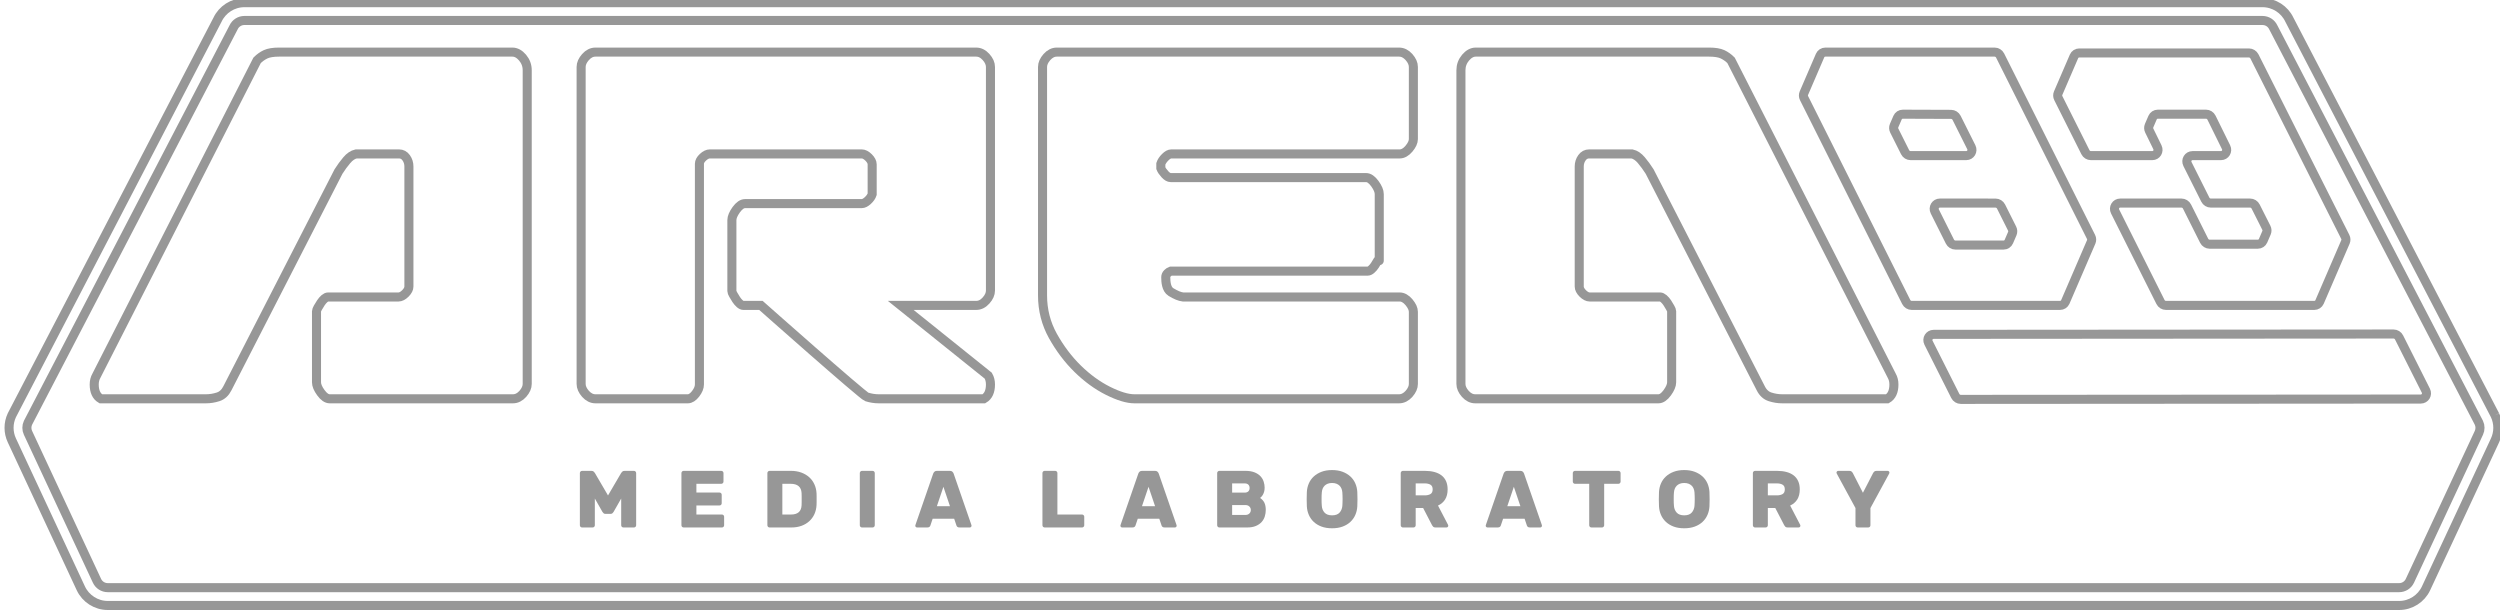 <?xml version="1.0" encoding="UTF-8"?>
<svg width="276px" height="68px" viewBox="0 0 276 68" version="1.1" xmlns="http://www.w3.org/2000/svg" xmlns:xlink="http://www.w3.org/1999/xlink">
    <!-- Generator: Sketch 48.2 (47327) - http://www.bohemiancoding.com/sketch -->
    <title>logo-lines</title>
    <desc>Created with Sketch.</desc>
    <defs></defs>
    <g id="Home" stroke="none" stroke-width="1" fill="none" fill-rule="evenodd" transform="translate(-576, -326)">
        <g id="Logo-Copy" transform="translate(577, 326)">
            <g id="Logo">
                <path d="M65.629,56.657 C65.578,56.606 65.538,56.557 65.508,56.51 L64.67,55.037 L64.67,57.992 C64.67,58.057 64.645,58.114 64.598,58.161 C64.55,58.209 64.494,58.233 64.428,58.233 L63.259,58.233 C63.193,58.233 63.137,58.209 63.089,58.161 C63.042,58.114 63.018,58.057 63.018,57.992 L63.018,52.224 C63.018,52.158 63.042,52.102 63.089,52.054 C63.137,52.007 63.193,51.983 63.259,51.983 L64.294,51.983 C64.414,51.983 64.503,52.016 64.562,52.081 C64.622,52.146 64.661,52.194 64.678,52.224 L66.124,54.697 L67.571,52.224 C67.588,52.194 67.627,52.146 67.686,52.081 C67.746,52.016 67.836,51.983 67.955,51.983 L68.99,51.983 C69.055,51.983 69.112,52.007 69.16,52.054 C69.207,52.102 69.231,52.158 69.231,52.224 L69.231,57.992 C69.231,58.057 69.207,58.114 69.16,58.161 C69.112,58.209 69.055,58.233 68.99,58.233 L67.821,58.233 C67.755,58.233 67.699,58.209 67.651,58.161 C67.603,58.114 67.58,58.057 67.58,57.992 L67.58,55.037 L66.74,56.51 C66.711,56.557 66.67,56.606 66.62,56.657 C66.569,56.707 66.499,56.733 66.41,56.733 L65.839,56.733 C65.75,56.733 65.679,56.707 65.629,56.657" id="Fill-1" fill="#979797"></path>
                <path d="M78.703,56.804 C78.768,56.804 78.825,56.828 78.873,56.876 C78.92,56.923 78.944,56.98 78.944,57.045 L78.944,57.992 C78.944,58.058 78.92,58.114 78.873,58.162 C78.825,58.209 78.768,58.233 78.703,58.233 L74.471,58.233 C74.406,58.233 74.349,58.209 74.302,58.162 C74.254,58.114 74.23,58.058 74.23,57.992 L74.23,52.224 C74.23,52.158 74.254,52.102 74.302,52.054 C74.349,52.007 74.406,51.983 74.471,51.983 L78.631,51.983 C78.696,51.983 78.753,52.007 78.801,52.054 C78.848,52.102 78.873,52.158 78.873,52.224 L78.873,53.17 C78.873,53.236 78.848,53.293 78.801,53.34 C78.753,53.388 78.696,53.411 78.631,53.411 L75.882,53.411 L75.882,54.376 L78.435,54.376 C78.501,54.376 78.557,54.4 78.604,54.447 C78.652,54.495 78.676,54.551 78.676,54.617 L78.676,55.563 C78.676,55.629 78.652,55.685 78.604,55.733 C78.557,55.781 78.501,55.804 78.435,55.804 L75.882,55.804 L75.882,56.804 L78.703,56.804 Z" id="Fill-5" fill="#979797"></path>
                <path d="M87.495,54.438 C87.459,53.754 87.055,53.411 86.281,53.411 L85.371,53.411 L85.371,56.804 L86.326,56.804 C87.076,56.804 87.465,56.462 87.495,55.778 C87.501,55.652 87.504,55.535 87.504,55.425 L87.504,55.103 L87.504,54.786 C87.504,54.679 87.501,54.563 87.495,54.438 Z M86.326,51.983 C86.737,51.983 87.111,52.044 87.451,52.166 C87.79,52.288 88.083,52.459 88.33,52.679 C88.577,52.9 88.771,53.163 88.91,53.47 C89.05,53.776 89.129,54.111 89.147,54.474 C89.153,54.599 89.155,54.713 89.155,54.817 L89.155,55.117 L89.155,55.411 C89.155,55.512 89.153,55.623 89.147,55.742 C89.129,56.111 89.051,56.447 88.915,56.751 C88.778,57.054 88.589,57.316 88.348,57.536 C88.107,57.757 87.82,57.928 87.486,58.05 C87.153,58.172 86.781,58.233 86.37,58.233 L83.96,58.233 C83.895,58.233 83.838,58.209 83.791,58.161 C83.743,58.114 83.719,58.057 83.719,57.992 L83.719,52.224 C83.719,52.158 83.743,52.102 83.791,52.054 C83.838,52.007 83.895,51.983 83.96,51.983 L86.326,51.983 Z" id="Fill-9" fill="#979797"></path>
                <path d="M94.163,58.233 C94.098,58.233 94.042,58.209 93.994,58.161 C93.946,58.114 93.923,58.057 93.923,57.992 L93.923,52.224 C93.923,52.158 93.946,52.102 93.994,52.054 C94.042,52.007 94.098,51.983 94.163,51.983 L95.333,51.983 C95.398,51.983 95.455,52.007 95.503,52.054 C95.55,52.102 95.574,52.158 95.574,52.224 L95.574,57.992 C95.574,58.057 95.55,58.114 95.503,58.161 C95.455,58.209 95.398,58.233 95.333,58.233 L94.163,58.233 Z" id="Fill-13" fill="#979797"></path>
                <path d="M102.43,55.885 L103.876,55.885 L103.153,53.742 L102.43,55.885 Z M103.876,51.983 C103.995,51.983 104.086,52.016 104.148,52.081 C104.211,52.146 104.254,52.212 104.278,52.277 L106.224,57.903 C106.248,57.962 106.26,58.007 106.26,58.036 C106.26,58.09 106.241,58.136 106.202,58.175 C106.163,58.214 106.117,58.233 106.063,58.233 L104.938,58.233 C104.819,58.233 104.735,58.208 104.684,58.157 C104.634,58.106 104.602,58.057 104.591,58.01 L104.34,57.268 L101.966,57.268 L101.716,58.01 C101.704,58.057 101.673,58.106 101.622,58.157 C101.571,58.208 101.487,58.233 101.368,58.233 L100.243,58.233 C100.189,58.233 100.143,58.214 100.105,58.175 C100.065,58.136 100.046,58.09 100.046,58.036 C100.046,58.007 100.058,57.962 100.082,57.903 L102.028,52.277 C102.052,52.212 102.095,52.146 102.158,52.081 C102.22,52.016 102.311,51.983 102.43,51.983 L103.876,51.983 Z" id="Fill-17" fill="#979797"></path>
                <path d="M257.919,26.153 L247.888,6.224 C247.772,5.994 247.536,5.847 247.282,5.847 L228.551,5.847 C228.296,5.847 228.07,5.994 227.971,6.225 L226.221,10.284 C226.145,10.459 226.152,10.662 226.24,10.837 L229.23,16.802 C229.345,17.033 229.581,17.18 229.836,17.18 L236.613,17.18 C237.089,17.18 237.388,16.689 237.177,16.255 L236.28,14.418 C236.195,14.244 236.189,14.044 236.263,13.871 L236.646,12.983 C236.746,12.753 236.972,12.605 237.226,12.605 L242.54,12.605 C242.796,12.605 243.034,12.754 243.148,12.987 L244.757,16.253 C244.971,16.687 244.671,17.18 244.194,17.18 L241.059,17.18 C240.58,17.18 240.28,17.678 240.498,18.112 L242.468,22.042 C242.583,22.273 242.82,22.42 243.074,22.42 L247.414,22.42 C247.668,22.42 247.904,22.567 248.02,22.797 L249.203,25.143 C249.292,25.319 249.299,25.522 249.223,25.698 L248.843,26.581 C248.743,26.811 248.517,26.959 248.263,26.959 L242.946,26.959 C242.691,26.959 242.455,26.811 242.339,26.581 L240.443,22.798 C240.327,22.568 240.091,22.42 239.837,22.42 L233.072,22.42 C232.593,22.42 232.293,22.918 232.511,23.352 L237.517,33.339 C237.633,33.57 237.87,33.717 238.124,33.717 L254.499,33.717 C254.753,33.717 254.979,33.57 255.079,33.339 L257.939,26.707 C258.015,26.531 258.007,26.328 257.919,26.153" id="Fill-21" stroke="#979797"></path>
                <path d="M208.11,13.867 L208.491,12.985 C208.59,12.753 208.818,12.606 209.073,12.607 L214.401,12.626 C214.655,12.627 214.89,12.774 215.005,13.004 L216.631,16.249 C216.849,16.683 216.55,17.18 216.071,17.18 L209.93,17.18 C209.675,17.18 209.439,17.033 209.323,16.802 L208.129,14.42 C208.042,14.245 208.035,14.042 208.11,13.867 Z M219.915,22.8 L221.137,25.238 C221.225,25.414 221.232,25.616 221.156,25.792 L220.775,26.675 C220.676,26.906 220.45,27.054 220.195,27.054 L214.878,27.054 C214.624,27.054 214.388,26.906 214.272,26.675 L212.606,23.351 C212.388,22.917 212.688,22.419 213.166,22.419 L219.308,22.422 C219.563,22.422 219.799,22.57 219.915,22.8 Z M209.447,33.339 C209.562,33.57 209.799,33.717 210.053,33.717 L226.428,33.717 C226.682,33.717 226.909,33.57 227.008,33.339 L229.868,26.707 C229.944,26.531 229.937,26.329 229.849,26.153 L219.812,6.13 C219.697,5.9 219.46,5.752 219.206,5.752 L200.52,5.752 C200.265,5.752 200.039,5.9 199.939,6.13 L198.149,10.284 C198.073,10.459 198.08,10.662 198.168,10.837 L209.447,33.339 Z" id="Fill-25" stroke="#979797"></path>
                <g id="Group-31" transform="translate(0, 0.138)" stroke="#979797">
                    <path d="M272.669,47.645 L265.053,63.982 C264.838,64.444 264.374,64.739 263.865,64.739 L153.325,64.739 L121.434,64.739 L10.895,64.739 C10.386,64.739 9.922,64.444 9.707,63.982 L2.09,47.645 C1.927,47.294 1.927,46.888 2.09,46.537 L24.79,2.88 C25.006,2.418 25.469,2.123 25.978,2.123 L125.535,2.123 L149.224,2.123 L248.781,2.123 C249.291,2.123 249.754,2.418 249.969,2.88 L272.669,46.537 C272.833,46.888 272.833,47.294 272.669,47.645 M274.452,45.706 L251.752,2.048 C251.216,0.899 250.05,0.156 248.781,0.156 L149.224,0.156 L125.535,0.156 L25.978,0.156 C24.71,0.156 23.544,0.899 23.008,2.048 L0.308,45.706 C-0.103,46.586 -0.103,47.596 0.308,48.476 L7.924,64.813 C8.46,65.963 9.626,66.706 10.895,66.706 L121.434,66.706 L153.325,66.706 L263.865,66.706 C265.133,66.706 266.3,65.963 266.835,64.813 L274.452,48.476 C274.862,47.596 274.862,46.586 274.452,45.706" id="Fill-29"></path>
                </g>
                <path d="M207.846,41.476 C208.009,41.76 208.088,42.084 208.088,42.448 C208.088,43.216 207.846,43.746 207.361,44.027 L195.76,44.027 C195.315,44.027 194.87,43.958 194.425,43.815 C193.98,43.674 193.634,43.36 193.392,42.873 L181.118,18.936 C180.836,18.491 180.534,18.076 180.208,17.69 C179.887,17.306 179.541,17.074 179.175,16.993 L174.439,16.993 C174.113,16.993 173.851,17.133 173.648,17.418 C173.446,17.702 173.347,18.023 173.347,18.389 L173.347,31.632 C173.347,31.877 173.476,32.129 173.737,32.394 C174.004,32.656 174.257,32.787 174.499,32.787 L182.275,32.787 C182.398,32.787 182.527,32.849 182.67,32.97 C182.813,33.091 182.942,33.244 183.065,33.425 C183.184,33.607 183.298,33.791 183.397,33.973 C183.5,34.154 183.55,34.287 183.55,34.367 L183.55,42.205 C183.55,42.529 183.387,42.915 183.065,43.36 C182.739,43.805 182.418,44.027 182.091,44.027 L161.864,44.027 C161.459,44.027 161.098,43.844 160.771,43.481 C160.45,43.115 160.287,42.752 160.287,42.386 L160.287,7.757 C160.287,7.23 160.46,6.765 160.801,6.36 C161.147,5.955 161.523,5.752 161.923,5.752 L187.682,5.752 C188.33,5.752 188.824,5.834 189.17,5.994 C189.511,6.157 189.828,6.38 190.109,6.664 L207.846,41.476 Z" id="Fill-32" stroke="#979797"></path>
                <path d="M27.382,6.664 C27.664,6.38 27.977,6.157 28.323,5.994 C28.667,5.834 29.164,5.752 29.812,5.752 L55.568,5.752 C55.968,5.752 56.344,5.955 56.69,6.36 C57.031,6.766 57.204,7.23 57.204,7.757 L57.204,42.386 C57.204,42.752 57.041,43.115 56.72,43.481 C56.394,43.844 56.033,44.027 55.628,44.027 L35.4,44.027 C35.074,44.027 34.752,43.805 34.428,43.36 C34.102,42.915 33.942,42.529 33.942,42.205 L33.942,34.366 C33.942,34.287 33.991,34.154 34.092,33.974 C34.194,33.79 34.305,33.608 34.428,33.425 C34.549,33.244 34.68,33.091 34.821,32.97 C34.965,32.849 35.096,32.787 35.217,32.787 L42.992,32.787 C43.235,32.787 43.487,32.656 43.754,32.394 C44.016,32.129 44.144,31.877 44.144,31.632 L44.144,18.389 C44.144,18.023 44.045,17.702 43.843,17.418 C43.64,17.133 43.378,16.993 43.052,16.993 L38.316,16.993 C37.951,17.074 37.607,17.306 37.283,17.69 C36.957,18.075 36.653,18.491 36.371,18.936 L24.102,42.873 C23.857,43.36 23.514,43.674 23.069,43.815 C22.621,43.958 22.177,44.027 21.732,44.027 L10.13,44.027 C9.646,43.746 9.401,43.217 9.401,42.448 C9.401,42.084 9.482,41.761 9.646,41.476 L27.382,6.664 Z" id="Fill-34" stroke="#979797"></path>
                <path d="M95.287,18.147 C95.287,17.902 95.158,17.65 94.896,17.386 C94.629,17.124 94.377,16.992 94.135,16.992 L77.373,16.992 C77.125,16.992 76.873,17.114 76.612,17.356 C76.349,17.598 76.216,17.843 76.216,18.085 L76.216,42.448 C76.216,42.772 76.073,43.115 75.791,43.481 C75.509,43.844 75.222,44.027 74.941,44.027 L64.738,44.027 C64.332,44.027 63.967,43.844 63.64,43.481 C63.319,43.115 63.156,42.752 63.156,42.386 L63.156,7.394 C63.156,7.028 63.319,6.664 63.64,6.298 C63.967,5.935 64.332,5.752 64.738,5.752 L106.77,5.752 C107.175,5.752 107.536,5.935 107.863,6.298 C108.189,6.664 108.347,7.028 108.347,7.394 L108.347,32.078 C108.347,32.442 108.189,32.807 107.863,33.171 C107.536,33.537 107.175,33.717 106.77,33.717 L98.439,33.717 L108.105,41.476 C108.268,41.76 108.347,42.084 108.347,42.448 C108.347,43.216 108.105,43.745 107.62,44.027 L96.018,44.027 C95.574,44.027 95.129,43.958 94.684,43.815 C94.234,43.674 83.006,33.717 83.006,33.717 L81.075,33.717 C80.952,33.717 80.823,33.658 80.68,33.537 C80.536,33.413 80.408,33.262 80.284,33.079 C80.166,32.899 80.052,32.716 79.953,32.533 C79.849,32.35 79.8,32.219 79.8,32.137 L79.8,24.301 C79.8,23.977 79.963,23.594 80.284,23.146 C80.611,22.702 80.932,22.479 81.258,22.479 L94.135,22.479 C94.338,22.479 94.56,22.368 94.802,22.145 C95.045,21.923 95.208,21.688 95.287,21.446 L95.287,18.147 Z" id="Fill-36" stroke="#979797"></path>
                <path d="M150.784,20.272 C151.106,20.719 151.269,21.103 151.269,21.427 L151.269,28.777 C151.269,28.859 151.219,28.565 151.116,28.748 C151.017,28.931 150.903,29.114 150.784,29.294 C150.661,29.478 150.532,29.631 150.389,29.752 C150.246,29.873 150.117,29.932 149.994,29.932 L128.248,29.932 C128.125,29.974 128.006,30.056 127.882,30.177 C127.764,30.298 127.7,30.439 127.7,30.602 C127.7,31.087 127.746,31.917 128.271,32.24 C128.799,32.567 129.244,32.747 129.605,32.787 L153.518,32.787 C153.879,32.787 154.225,32.98 154.551,33.365 C154.873,33.751 155.036,34.104 155.036,34.428 L155.036,42.386 C155.036,42.752 154.873,43.115 154.551,43.481 C154.225,43.844 153.859,44.027 153.454,44.027 L124.239,44.027 C123.468,44.027 122.499,43.733 121.323,43.147 C120.151,42.559 119.034,41.748 117.981,40.717 C116.928,39.684 116.019,38.48 115.247,37.101 C114.482,35.726 114.096,34.225 114.096,32.606 L114.096,7.393 C114.096,7.028 114.259,6.664 114.58,6.298 C114.907,5.935 115.267,5.752 115.673,5.752 L153.454,5.752 C153.859,5.752 154.225,5.935 154.551,6.298 C154.873,6.664 155.036,7.028 155.036,7.393 L155.036,15.351 C155.036,15.675 154.873,16.031 154.551,16.414 C154.225,16.8 153.879,16.993 153.518,16.993 L128.308,16.993 C128.105,16.993 127.882,17.114 127.64,17.356 C127.398,17.598 127.235,17.843 127.156,18.085 L127.156,18.571 C127.235,18.777 127.388,18.996 127.611,19.241 C127.833,19.483 128.046,19.605 128.248,19.605 L149.811,19.605 C150.137,19.605 150.458,19.827 150.784,20.272" id="Fill-38" stroke="#979797"></path>
                <path d="M212.476,36.912 L263.247,36.875 C263.503,36.875 263.74,37.021 263.855,37.25 L266.814,43.129 C267.031,43.561 266.728,44.055 266.246,44.056 L215.475,44.092 C215.219,44.092 214.981,43.946 214.866,43.717 L211.907,37.838 C211.691,37.406 211.994,36.912 212.476,36.912" id="Fill-40" stroke="#979797"></path>
                <path d="M118.459,56.804 C118.525,56.804 118.582,56.828 118.629,56.876 C118.677,56.923 118.701,56.98 118.701,57.045 L118.701,57.992 C118.701,58.058 118.677,58.114 118.629,58.162 C118.582,58.209 118.525,58.233 118.459,58.233 L114.326,58.233 C114.261,58.233 114.205,58.209 114.157,58.162 C114.109,58.114 114.085,58.058 114.085,57.992 L114.085,52.224 C114.085,52.158 114.109,52.102 114.157,52.054 C114.205,52.007 114.261,51.983 114.326,51.983 L115.496,51.983 C115.561,51.983 115.618,52.007 115.665,52.054 C115.713,52.102 115.737,52.158 115.737,52.224 L115.737,56.804 L118.459,56.804 Z" id="Fill-42" fill="#979797"></path>
                <path d="M125.074,55.885 L126.52,55.885 L125.798,53.742 L125.074,55.885 Z M126.52,51.983 C126.64,51.983 126.731,52.016 126.793,52.081 C126.855,52.146 126.898,52.212 126.922,52.277 L128.868,57.903 C128.892,57.962 128.904,58.007 128.904,58.036 C128.904,58.09 128.885,58.136 128.846,58.175 C128.807,58.214 128.761,58.233 128.708,58.233 L127.583,58.233 C127.464,58.233 127.379,58.208 127.328,58.157 C127.278,58.106 127.247,58.057 127.235,58.01 L126.985,57.268 L124.61,57.268 L124.36,58.01 C124.348,58.057 124.317,58.106 124.266,58.157 C124.216,58.208 124.131,58.233 124.012,58.233 L122.887,58.233 C122.834,58.233 122.787,58.214 122.749,58.175 C122.71,58.136 122.691,58.09 122.691,58.036 C122.691,58.007 122.703,57.962 122.727,57.903 L124.673,52.277 C124.697,52.212 124.739,52.146 124.802,52.081 C124.865,52.016 124.955,51.983 125.074,51.983 L126.52,51.983 Z" id="Fill-44" fill="#979797"></path>
                <path d="M135.028,56.849 L136.5,56.849 C136.679,56.849 136.822,56.797 136.929,56.693 C137.036,56.589 137.09,56.459 137.09,56.304 C137.09,56.15 137.036,56.02 136.929,55.916 C136.822,55.812 136.679,55.759 136.5,55.759 L135.028,55.759 L135.028,56.849 Z M136.956,53.875 C136.956,53.721 136.91,53.598 136.817,53.505 C136.725,53.413 136.59,53.367 136.411,53.367 L135.028,53.367 L135.028,54.385 L136.411,54.385 C136.59,54.385 136.725,54.339 136.817,54.246 C136.91,54.154 136.956,54.031 136.956,53.875 Z M133.617,58.233 C133.552,58.233 133.495,58.209 133.448,58.161 C133.4,58.114 133.376,58.057 133.376,57.992 L133.376,52.224 C133.376,52.158 133.4,52.102 133.448,52.054 C133.495,52.006 133.552,51.983 133.617,51.983 L136.491,51.983 C136.89,51.983 137.226,52.038 137.501,52.148 C137.774,52.258 137.993,52.401 138.157,52.577 C138.32,52.752 138.438,52.952 138.509,53.175 C138.581,53.398 138.616,53.62 138.616,53.84 C138.616,54.013 138.596,54.163 138.558,54.291 C138.52,54.419 138.474,54.529 138.42,54.621 C138.366,54.713 138.311,54.788 138.255,54.844 C138.198,54.901 138.152,54.944 138.116,54.974 C138.348,55.135 138.511,55.321 138.603,55.532 C138.695,55.743 138.741,55.998 138.741,56.295 C138.741,56.539 138.705,56.777 138.634,57.01 C138.563,57.242 138.445,57.449 138.282,57.63 C138.118,57.812 137.905,57.957 137.643,58.068 C137.382,58.178 137.06,58.233 136.679,58.233 L133.617,58.233 Z" id="Fill-46" fill="#979797"></path>
                <path d="M147.195,55.858 C147.201,55.751 147.207,55.632 147.213,55.501 C147.219,55.37 147.222,55.236 147.222,55.099 C147.222,54.962 147.219,54.83 147.213,54.701 C147.207,54.574 147.201,54.459 147.195,54.358 C147.183,54.209 147.152,54.072 147.102,53.947 C147.051,53.822 146.979,53.713 146.887,53.621 C146.795,53.529 146.68,53.456 146.544,53.402 C146.407,53.349 146.246,53.322 146.062,53.322 C145.877,53.322 145.716,53.349 145.58,53.402 C145.443,53.456 145.328,53.529 145.236,53.621 C145.144,53.713 145.072,53.822 145.021,53.947 C144.971,54.072 144.939,54.209 144.928,54.358 C144.916,54.459 144.909,54.574 144.906,54.701 C144.902,54.83 144.901,54.962 144.901,55.099 C144.901,55.236 144.902,55.37 144.906,55.501 C144.909,55.632 144.916,55.751 144.928,55.858 C144.951,56.155 145.054,56.402 145.236,56.599 C145.417,56.795 145.692,56.893 146.062,56.893 C146.43,56.893 146.705,56.795 146.883,56.599 C147.061,56.402 147.166,56.155 147.195,55.858 M143.276,54.313 C143.294,53.98 143.367,53.666 143.495,53.371 C143.623,53.076 143.804,52.821 144.039,52.604 C144.275,52.386 144.56,52.214 144.897,52.086 C145.233,51.958 145.621,51.894 146.062,51.894 C146.496,51.894 146.883,51.958 147.222,52.086 C147.561,52.214 147.848,52.386 148.083,52.604 C148.318,52.821 148.5,53.076 148.628,53.371 C148.756,53.666 148.829,53.98 148.847,54.313 C148.858,54.569 148.865,54.837 148.865,55.117 C148.865,55.397 148.858,55.659 148.847,55.902 C148.829,56.236 148.756,56.55 148.628,56.845 C148.5,57.139 148.318,57.396 148.083,57.617 C147.848,57.837 147.561,58.01 147.222,58.135 C146.883,58.26 146.496,58.322 146.062,58.322 C145.621,58.322 145.233,58.26 144.897,58.135 C144.56,58.01 144.275,57.837 144.039,57.617 C143.804,57.396 143.623,57.139 143.495,56.845 C143.367,56.55 143.294,56.236 143.276,55.902 C143.265,55.659 143.258,55.397 143.258,55.117 C143.258,54.837 143.265,54.569 143.276,54.313" id="Fill-48" fill="#979797"></path>
                <path d="M155.292,54.688 L156.3,54.688 C156.551,54.688 156.757,54.64 156.921,54.545 C157.085,54.45 157.167,54.277 157.167,54.027 C157.167,53.777 157.085,53.605 156.921,53.51 C156.757,53.414 156.551,53.367 156.3,53.367 L155.292,53.367 L155.292,54.688 Z M156.3,51.983 C156.693,51.983 157.044,52.025 157.354,52.108 C157.663,52.191 157.926,52.316 158.144,52.483 C158.361,52.65 158.528,52.862 158.644,53.121 C158.76,53.38 158.818,53.682 158.818,54.027 C158.818,54.474 158.726,54.844 158.541,55.139 C158.357,55.434 158.095,55.659 157.755,55.813 L158.863,57.938 C158.88,57.974 158.89,58.007 158.89,58.036 C158.89,58.09 158.87,58.136 158.831,58.175 C158.792,58.214 158.747,58.233 158.693,58.233 L157.479,58.233 C157.36,58.233 157.275,58.206 157.224,58.152 C157.174,58.099 157.133,58.045 157.104,57.992 L156.113,56.081 L155.292,56.081 L155.292,57.992 C155.292,58.057 155.268,58.114 155.22,58.161 C155.172,58.209 155.116,58.233 155.051,58.233 L153.881,58.233 C153.816,58.233 153.759,58.209 153.712,58.161 C153.664,58.114 153.64,58.057 153.64,57.992 L153.64,52.224 C153.64,52.159 153.664,52.102 153.712,52.054 C153.759,52.007 153.816,51.983 153.881,51.983 L156.3,51.983 Z" id="Fill-50" fill="#979797"></path>
                <path d="M165.406,55.885 L166.852,55.885 L166.129,53.742 L165.406,55.885 Z M166.852,51.983 C166.971,51.983 167.062,52.016 167.124,52.081 C167.187,52.146 167.23,52.212 167.253,52.277 L169.2,57.903 C169.223,57.962 169.235,58.007 169.235,58.036 C169.235,58.09 169.216,58.136 169.177,58.175 C169.139,58.214 169.093,58.233 169.039,58.233 L167.914,58.233 C167.795,58.233 167.711,58.208 167.66,58.157 C167.609,58.106 167.578,58.057 167.566,58.01 L167.316,57.268 L164.942,57.268 L164.692,58.01 C164.68,58.057 164.648,58.106 164.598,58.157 C164.547,58.208 164.463,58.233 164.344,58.233 L163.219,58.233 C163.165,58.233 163.119,58.214 163.08,58.175 C163.041,58.136 163.022,58.09 163.022,58.036 C163.022,58.007 163.034,57.962 163.058,57.903 L165.004,52.277 C165.028,52.212 165.071,52.146 165.134,52.081 C165.196,52.016 165.287,51.983 165.406,51.983 L166.852,51.983 Z" id="Fill-52" fill="#979797"></path>
                <path d="M177.672,51.983 C177.737,51.983 177.794,52.007 177.842,52.054 C177.889,52.102 177.913,52.158 177.913,52.224 L177.913,53.17 C177.913,53.236 177.889,53.293 177.842,53.34 C177.794,53.388 177.737,53.411 177.672,53.411 L176.101,53.411 L176.101,57.992 C176.101,58.057 176.077,58.114 176.029,58.161 C175.982,58.209 175.926,58.233 175.859,58.233 L174.69,58.233 C174.624,58.233 174.568,58.209 174.521,58.161 C174.473,58.114 174.449,58.057 174.449,57.992 L174.449,53.411 L172.878,53.411 C172.812,53.411 172.756,53.388 172.708,53.34 C172.661,53.293 172.637,53.236 172.637,53.17 L172.637,52.224 C172.637,52.158 172.661,52.102 172.708,52.054 C172.756,52.007 172.812,51.983 172.878,51.983 L177.672,51.983 Z" id="Fill-54" fill="#979797"></path>
                <path d="M186.072,55.858 C186.078,55.751 186.084,55.632 186.09,55.501 C186.095,55.37 186.099,55.236 186.099,55.099 C186.099,54.962 186.095,54.83 186.09,54.701 C186.084,54.574 186.078,54.459 186.072,54.358 C186.06,54.209 186.029,54.072 185.978,53.947 C185.928,53.822 185.856,53.713 185.764,53.621 C185.672,53.529 185.557,53.456 185.421,53.402 C185.284,53.349 185.123,53.322 184.938,53.322 C184.754,53.322 184.593,53.349 184.456,53.402 C184.319,53.456 184.205,53.529 184.113,53.621 C184.021,53.713 183.949,53.822 183.898,53.947 C183.848,54.072 183.816,54.209 183.805,54.358 C183.793,54.459 183.786,54.574 183.782,54.701 C183.779,54.83 183.778,54.962 183.778,55.099 C183.778,55.236 183.779,55.37 183.782,55.501 C183.786,55.632 183.793,55.751 183.805,55.858 C183.829,56.155 183.931,56.402 184.113,56.599 C184.294,56.795 184.569,56.893 184.938,56.893 C185.307,56.893 185.581,56.795 185.759,56.599 C185.938,56.402 186.042,56.155 186.072,55.858 M182.153,54.313 C182.171,53.98 182.244,53.666 182.372,53.371 C182.5,53.076 182.681,52.821 182.916,52.604 C183.152,52.386 183.437,52.214 183.773,52.086 C184.109,51.958 184.498,51.894 184.938,51.894 C185.373,51.894 185.759,51.958 186.099,52.086 C186.438,52.214 186.725,52.386 186.96,52.604 C187.195,52.821 187.376,53.076 187.505,53.371 C187.633,53.666 187.706,53.98 187.724,54.313 C187.735,54.569 187.742,54.837 187.742,55.117 C187.742,55.397 187.735,55.659 187.724,55.902 C187.706,56.236 187.633,56.55 187.505,56.845 C187.376,57.139 187.195,57.396 186.96,57.617 C186.725,57.837 186.438,58.01 186.099,58.135 C185.759,58.26 185.373,58.322 184.938,58.322 C184.498,58.322 184.109,58.26 183.773,58.135 C183.437,58.01 183.152,57.837 182.916,57.617 C182.681,57.396 182.5,57.139 182.372,56.845 C182.244,56.55 182.171,56.236 182.153,55.902 C182.141,55.659 182.135,55.397 182.135,55.117 C182.135,54.837 182.141,54.569 182.153,54.313" id="Fill-56" fill="#979797"></path>
                <path d="M194.169,54.688 L195.177,54.688 C195.427,54.688 195.634,54.64 195.797,54.545 C195.962,54.45 196.043,54.277 196.043,54.027 C196.043,53.777 195.962,53.605 195.797,53.51 C195.634,53.414 195.427,53.367 195.177,53.367 L194.169,53.367 L194.169,54.688 Z M195.177,51.983 C195.57,51.983 195.921,52.025 196.23,52.108 C196.54,52.191 196.803,52.316 197.02,52.483 C197.238,52.65 197.404,52.862 197.52,53.121 C197.637,53.38 197.694,53.682 197.694,54.027 C197.694,54.474 197.602,54.844 197.418,55.139 C197.233,55.434 196.972,55.659 196.632,55.813 L197.739,57.938 C197.757,57.974 197.766,58.007 197.766,58.036 C197.766,58.09 197.746,58.136 197.708,58.175 C197.669,58.214 197.623,58.233 197.57,58.233 L196.356,58.233 C196.237,58.233 196.152,58.206 196.101,58.152 C196.05,58.099 196.01,58.045 195.981,57.992 L194.989,56.081 L194.169,56.081 L194.169,57.992 C194.169,58.057 194.144,58.114 194.097,58.161 C194.049,58.209 193.993,58.233 193.927,58.233 L192.758,58.233 C192.692,58.233 192.636,58.209 192.589,58.161 C192.541,58.114 192.517,58.057 192.517,57.992 L192.517,52.224 C192.517,52.159 192.541,52.102 192.589,52.054 C192.636,52.007 192.692,51.983 192.758,51.983 L195.177,51.983 Z" id="Fill-58" fill="#979797"></path>
                <path d="M205.496,57.992 C205.496,58.058 205.473,58.114 205.425,58.162 C205.377,58.209 205.321,58.233 205.256,58.233 L204.086,58.233 C204.021,58.233 203.964,58.209 203.916,58.162 C203.869,58.114 203.845,58.058 203.845,57.992 L203.845,56.09 L201.783,52.295 C201.759,52.254 201.747,52.215 201.747,52.179 C201.747,52.126 201.766,52.08 201.805,52.041 C201.844,52.002 201.89,51.983 201.944,51.983 L203.167,51.983 C203.286,51.983 203.375,52.013 203.434,52.072 C203.494,52.132 203.53,52.176 203.542,52.206 L204.667,54.403 L205.8,52.206 C205.812,52.176 205.848,52.132 205.907,52.072 C205.967,52.013 206.056,51.983 206.175,51.983 L207.398,51.983 C207.452,51.983 207.498,52.002 207.536,52.041 C207.575,52.08 207.594,52.126 207.594,52.179 C207.594,52.215 207.582,52.254 207.559,52.295 L205.496,56.09 L205.496,57.992 Z" id="Fill-60" fill="#979797"></path>
            </g>
        </g>
    </g>
</svg>